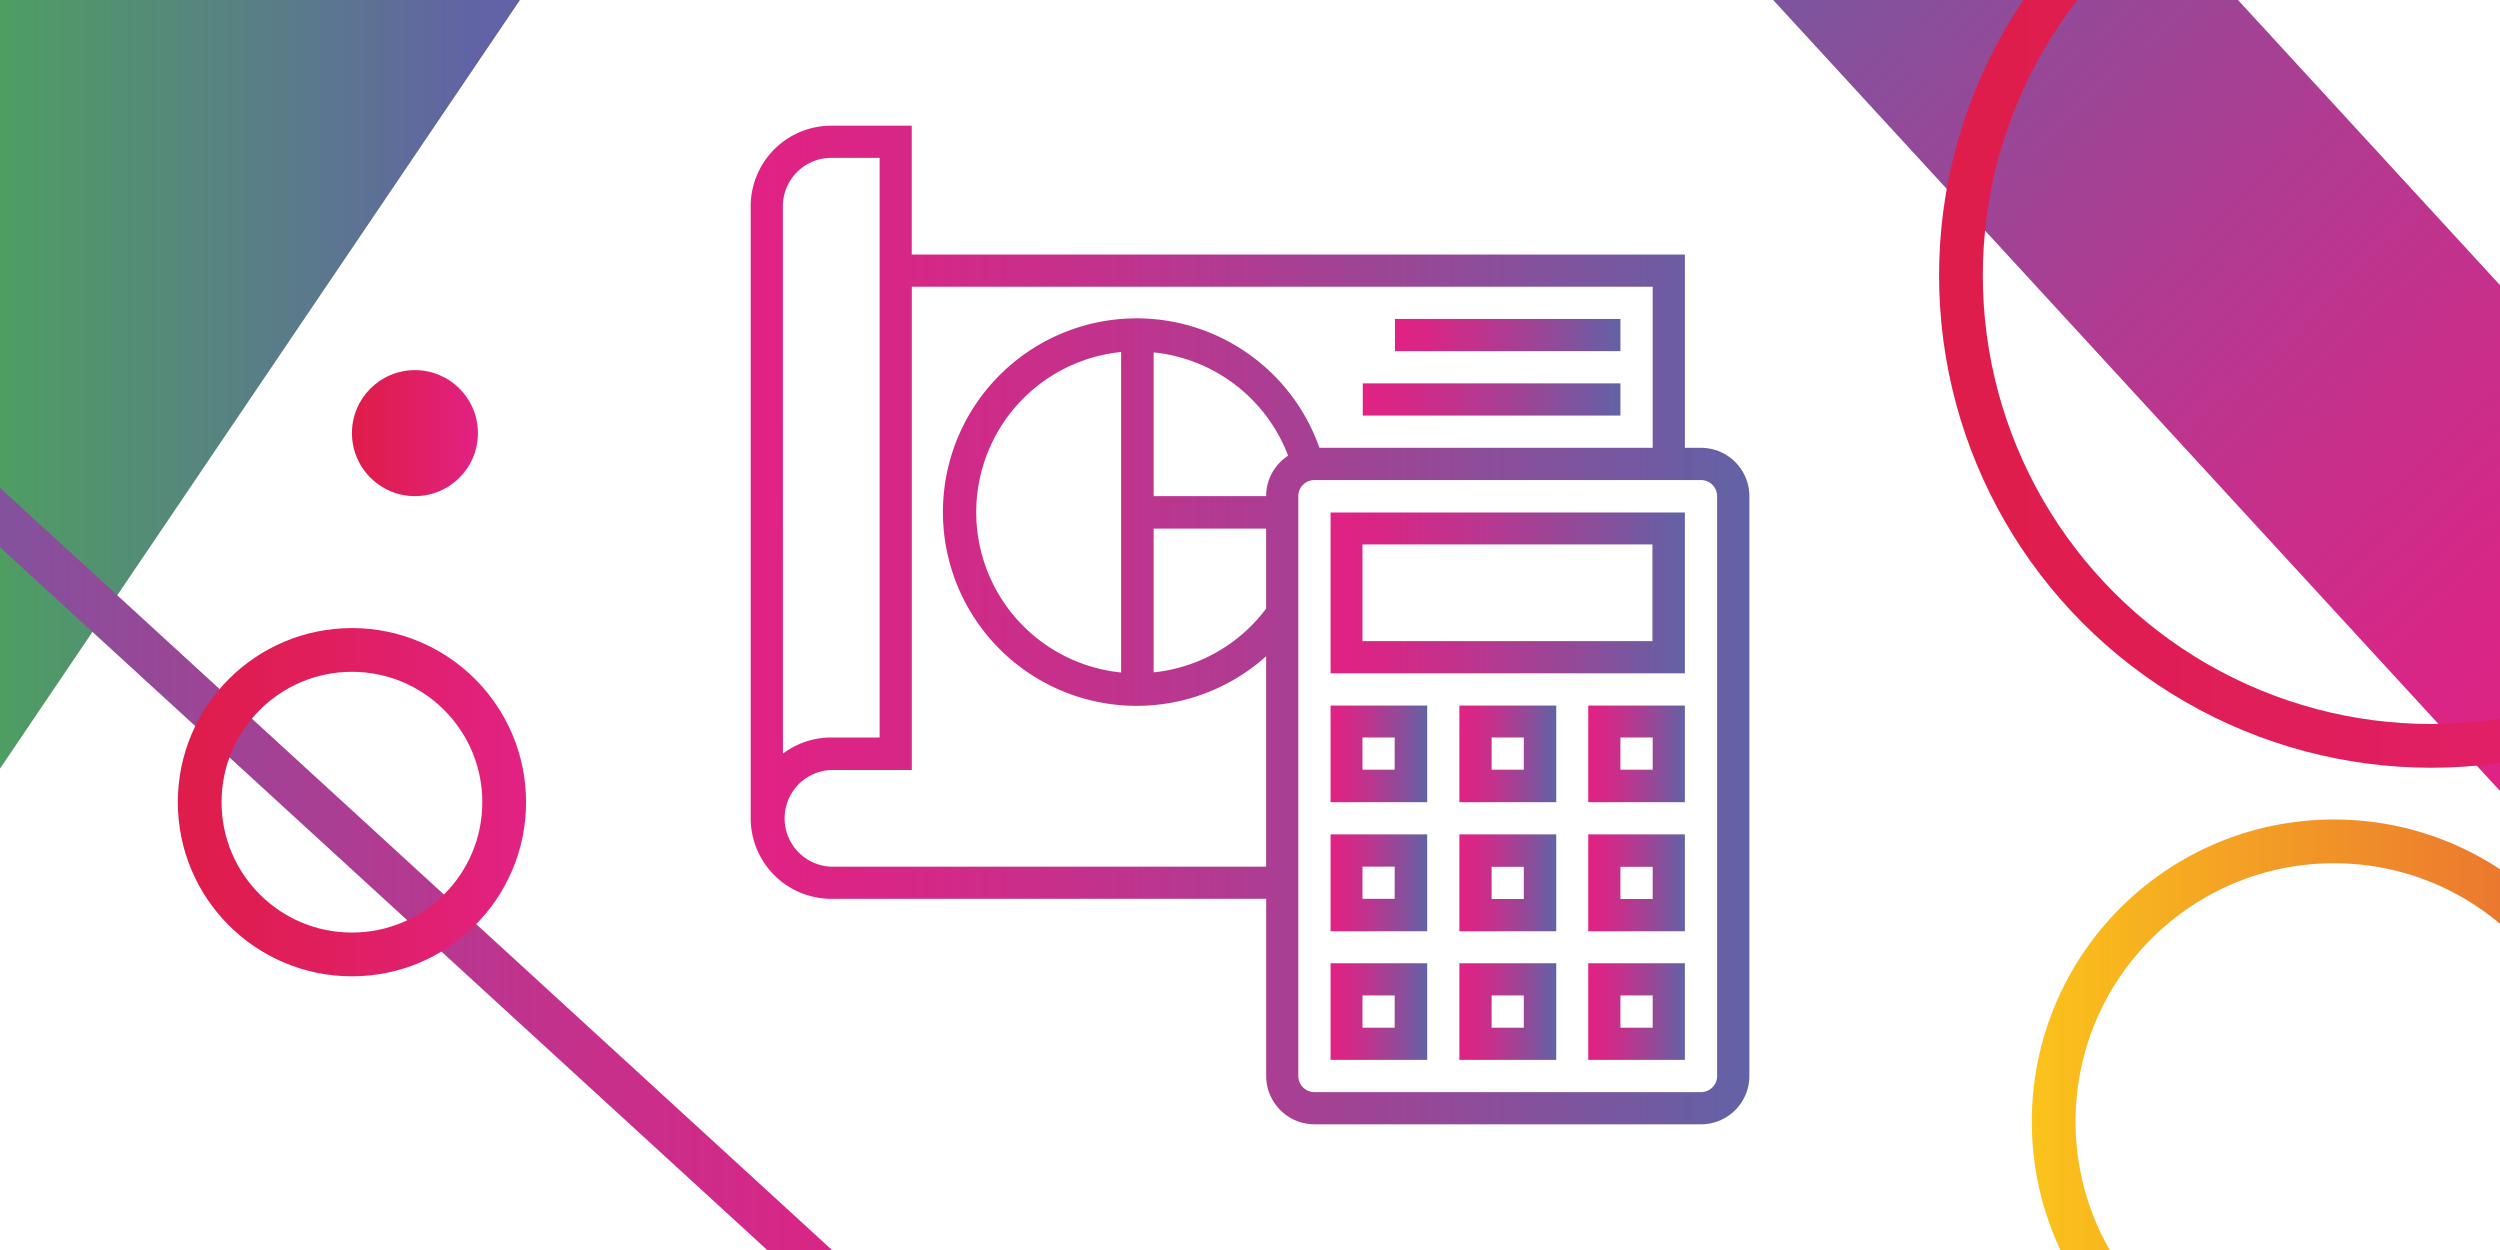<svg id="Слой_1" data-name="Слой 1" xmlns="http://www.w3.org/2000/svg" xmlns:xlink="http://www.w3.org/1999/xlink" viewBox="0 0 400 200"><defs><style>.cls-1{fill:url(#Безымянный_градиент_17);}.cls-2{fill:url(#Безымянный_градиент_95);}.cls-3{fill:url(#Безымянный_градиент_95-2);}.cls-4{fill:url(#Безымянный_градиент_95-3);}.cls-5{fill:url(#Безымянный_градиент_95-4);}.cls-6{fill:url(#Безымянный_градиент_95-5);}.cls-7{fill:url(#Безымянный_градиент_95-6);}.cls-8{fill:url(#Безымянный_градиент_95-7);}.cls-9{fill:url(#Безымянный_градиент_95-8);}.cls-10{fill:url(#Безымянный_градиент_95-9);}.cls-11{fill:url(#Безымянный_градиент_95-10);}.cls-12{fill:url(#Безымянный_градиент_95-11);}.cls-13{fill:url(#Безымянный_градиент_95-12);}.cls-14{fill:url(#Безымянный_градиент_95-13);}.cls-15{fill:url(#Безымянный_градиент_3);}.cls-16,.cls-17,.cls-18,.cls-19{fill:none;stroke-miterlimit:10;stroke-width:7px;}.cls-16{stroke:url(#Безымянный_градиент_17-2);}.cls-17{stroke:url(#Безымянный_градиент_101);}.cls-18{stroke:url(#Безымянный_градиент_101-2);}.cls-19{stroke:url(#Безымянный_градиент_2);}.cls-20{fill:url(#Безымянный_градиент_101-3);}</style><linearGradient id="Безымянный_градиент_17" x1="335.31" y1="18.71" x2="336.18" y2="169.2" gradientTransform="translate(-194.56 -96.62) scale(1.63 1.41)" gradientUnits="userSpaceOnUse"><stop offset="0" stop-color="#6262a6"/><stop offset="0.34" stop-color="#984797"/><stop offset="0.63" stop-color="#c0338d"/><stop offset="0.86" stop-color="#d82686"/><stop offset="1" stop-color="#e12284"/></linearGradient><linearGradient id="Безымянный_градиент_95" x1="120.11" y1="100" x2="279.89" y2="100" gradientUnits="userSpaceOnUse"><stop offset="0" stop-color="#e12284"/><stop offset="0.14" stop-color="#d82686"/><stop offset="0.37" stop-color="#c0338d"/><stop offset="0.66" stop-color="#984797"/><stop offset="1" stop-color="#6262a6"/></linearGradient><linearGradient id="Безымянный_градиент_95-2" x1="212.89" y1="94.85" x2="269.58" y2="94.85" xlink:href="#Безымянный_градиент_95"/><linearGradient id="Безымянный_градиент_95-3" x1="254.12" y1="161.85" x2="269.58" y2="161.85" xlink:href="#Безымянный_градиент_95"/><linearGradient id="Безымянный_градиент_95-4" x1="233.5" y1="161.85" x2="248.97" y2="161.85" xlink:href="#Безымянный_градиент_95"/><linearGradient id="Безымянный_градиент_95-5" x1="212.89" y1="161.85" x2="228.35" y2="161.85" xlink:href="#Безымянный_градиент_95"/><linearGradient id="Безымянный_градиент_95-6" x1="254.12" y1="141.23" x2="269.58" y2="141.23" xlink:href="#Безымянный_градиент_95"/><linearGradient id="Безымянный_градиент_95-7" x1="233.5" y1="141.23" x2="248.97" y2="141.23" xlink:href="#Безымянный_градиент_95"/><linearGradient id="Безымянный_градиент_95-8" x1="212.89" y1="141.23" x2="228.35" y2="141.23" xlink:href="#Безымянный_градиент_95"/><linearGradient id="Безымянный_градиент_95-9" x1="254.12" y1="120.62" x2="269.58" y2="120.62" xlink:href="#Безымянный_градиент_95"/><linearGradient id="Безымянный_градиент_95-10" x1="233.5" y1="120.62" x2="248.97" y2="120.62" xlink:href="#Безымянный_градиент_95"/><linearGradient id="Безымянный_градиент_95-11" x1="212.89" y1="120.62" x2="228.35" y2="120.62" xlink:href="#Безымянный_градиент_95"/><linearGradient id="Безымянный_градиент_95-12" x1="223.19" y1="53.61" x2="259.27" y2="53.61" xlink:href="#Безымянный_градиент_95"/><linearGradient id="Безымянный_градиент_95-13" x1="218.04" y1="63.92" x2="259.27" y2="63.92" xlink:href="#Безымянный_градиент_95"/><linearGradient id="Безымянный_градиент_3" x1="-25.89" y1="67.11" x2="101.48" y2="67.11" gradientUnits="userSpaceOnUse"><stop offset="0" stop-color="#49ad52"/><stop offset="0.2" stop-color="#4e9e62"/><stop offset="0.6" stop-color="#5b788d"/><stop offset="0.81" stop-color="#6262a6"/></linearGradient><linearGradient id="Безымянный_градиент_17-2" x1="-40.84" y1="135.82" x2="157.67" y2="135.82" gradientTransform="matrix(1, 0, 0, 1, 0, 0)" xlink:href="#Безымянный_градиент_17"/><linearGradient id="Безымянный_градиент_101" x1="310.25" y1="44.08" x2="467.77" y2="44.08" gradientUnits="userSpaceOnUse"><stop offset="0.08" stop-color="#df1d4d"/><stop offset="0.41" stop-color="#e01e5d"/><stop offset="1" stop-color="#e12284"/></linearGradient><linearGradient id="Безымянный_градиент_101-2" x1="28.45" y1="128.35" x2="84.18" y2="128.35" xlink:href="#Безымянный_градиент_101"/><linearGradient id="Безымянный_градиент_2" x1="325.09" y1="179.45" x2="421.75" y2="179.45" gradientUnits="userSpaceOnUse"><stop offset="0" stop-color="#fbc31b"/><stop offset="0.37" stop-color="#f39e25"/><stop offset="1" stop-color="#e76334"/></linearGradient><linearGradient id="Безымянный_градиент_101-3" x1="56.31" y1="69.3" x2="76.47" y2="69.3" xlink:href="#Безымянный_градиент_101"/></defs><rect class="cls-1" x="324.2" y="-120.18" width="54.49" height="312.1" transform="matrix(0.74, -0.68, 0.68, 0.74, 68.3, 247.12)"/><path class="cls-2" d="M272.16,71.65h-2.58V40.73H145.88V20.11H133A12.9,12.9,0,0,0,120.11,33v97.94A12.9,12.9,0,0,0,133,143.81h69.59v28.35a7.74,7.74,0,0,0,7.73,7.73h61.85a7.74,7.74,0,0,0,7.73-7.73V79.38A7.74,7.74,0,0,0,272.16,71.65ZM125.26,33A7.74,7.74,0,0,1,133,25.26h7.74V118H133a12.83,12.83,0,0,0-7.73,2.58Zm77.32,105.67H133a7.74,7.74,0,0,1,0-15.47h12.89V45.88H264.43V71.65H211.11A31,31,0,1,0,202.58,105Zm-23.2-82.34V107.6a25.77,25.77,0,0,1,0-51.28Zm23.2,41.05a25.8,25.8,0,0,1-18,10.2v-23h18Zm0-18h-18v-23A25.86,25.86,0,0,1,206.1,72.91,7.72,7.72,0,0,0,202.58,79.38Zm72.16,92.78a2.59,2.59,0,0,1-2.58,2.58H210.31a2.59,2.59,0,0,1-2.58-2.58V79.38a2.58,2.58,0,0,1,2.58-2.57h61.85a2.58,2.58,0,0,1,2.58,2.57Z"/><path class="cls-3" d="M212.89,107.73h56.69V82H212.89ZM218,87.11h46.39v15.47H218Z"/><path class="cls-4" d="M254.12,169.58h15.46V154.12H254.12Zm5.15-10.31h5.16v5.16h-5.16Z"/><path class="cls-5" d="M233.5,169.58H249V154.12H233.5Zm5.16-10.31h5.15v5.16h-5.15Z"/><path class="cls-6" d="M212.89,169.58h15.46V154.12H212.89ZM218,159.27h5.15v5.16H218Z"/><path class="cls-7" d="M254.12,149h15.46V133.5H254.12Zm5.15-10.31h5.16v5.15h-5.16Z"/><path class="cls-8" d="M233.5,149H249V133.5H233.5Zm5.16-10.31h5.15v5.15h-5.15Z"/><path class="cls-9" d="M212.89,149h15.46V133.5H212.89ZM218,138.66h5.15v5.15H218Z"/><path class="cls-10" d="M254.12,128.35h15.46V112.89H254.12ZM259.27,118h5.16v5.15h-5.16Z"/><path class="cls-11" d="M233.5,128.35H249V112.89H233.5ZM238.66,118h5.15v5.15h-5.15Z"/><path class="cls-12" d="M212.89,128.35h15.46V112.89H212.89ZM218,118h5.15v5.15H218Z"/><rect class="cls-13" x="223.19" y="51.03" width="36.08" height="5.15"/><rect class="cls-14" x="218.04" y="61.34" width="41.23" height="5.15"/><polygon class="cls-15" points="101.48 -27.03 -25.89 161.25 -13.04 -21.39 101.48 -27.03"/><polygon class="cls-16" points="-36.47 49.4 149.1 219.39 -19.09 227.33 -36.47 49.4"/><circle class="cls-17" cx="389.01" cy="44.08" r="75.26"/><circle class="cls-18" cx="56.31" cy="128.35" r="24.36"/><circle class="cls-19" cx="373.42" cy="179.45" r="44.83"/><circle class="cls-20" cx="66.39" cy="69.3" r="10.08"/></svg>